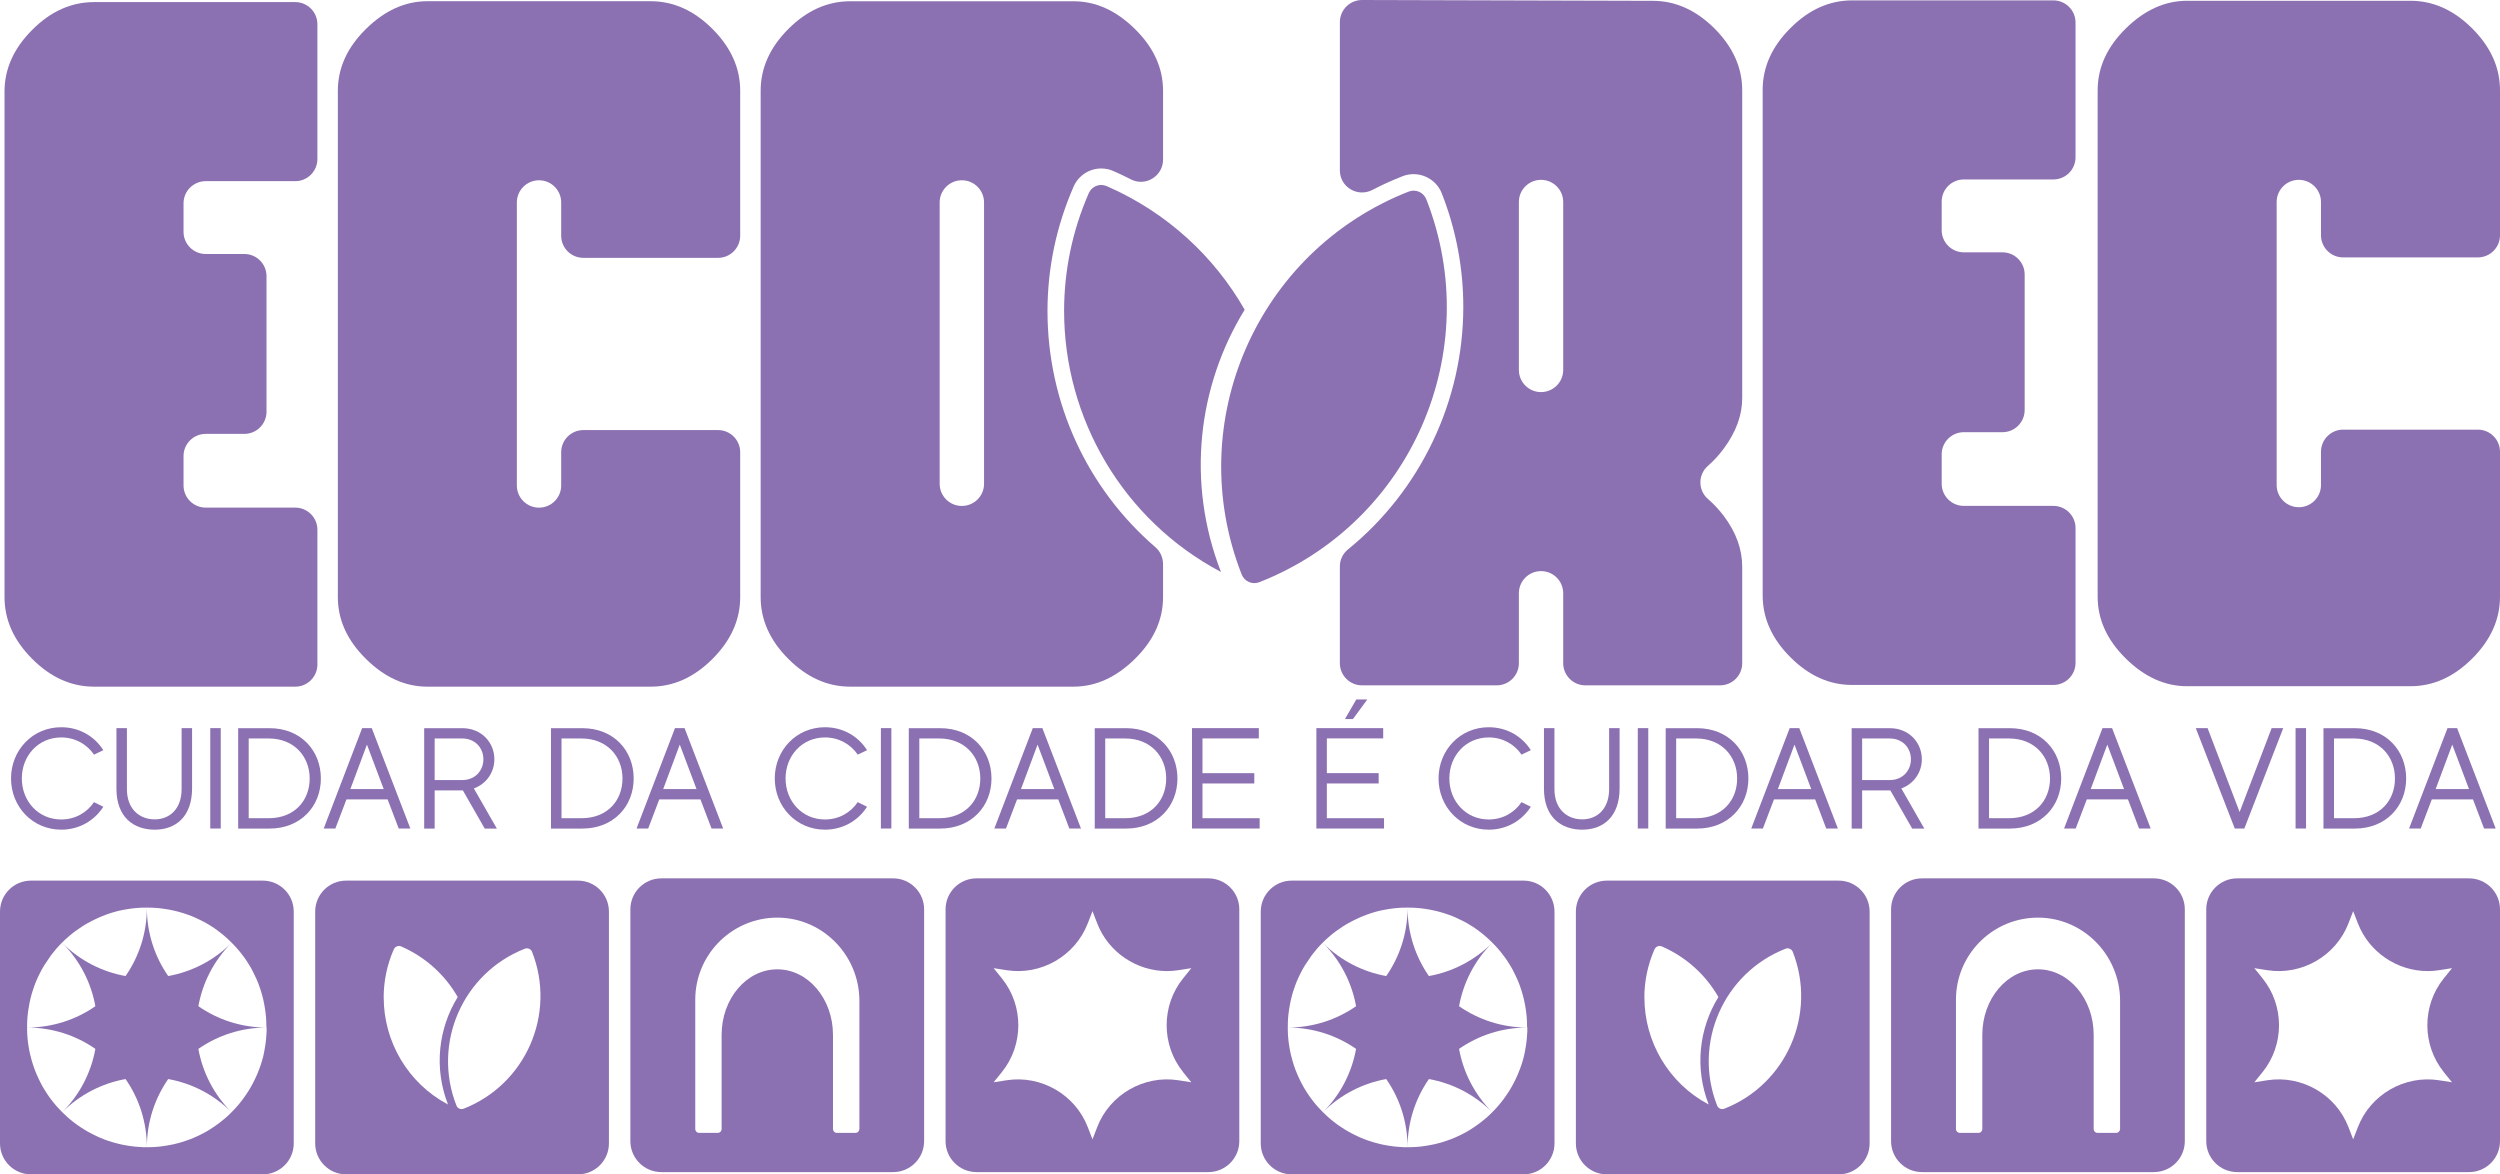 <?xml version="1.0" encoding="UTF-8"?>
<svg id="Camada_2" data-name="Camada 2" xmlns="http://www.w3.org/2000/svg" viewBox="0 0 453.46 213.02">
  <defs>
    <style>
      .cls-1 {
        fill: #8b71b1;
      }
    </style>
  </defs>
  <g id="Camada_1-2" data-name="Camada 1">
    <g>
      <path class="cls-1" d="M199.75,30.56c.75,0,1.49.15,2.19.46,1.09.47,2.15.98,3.2,1.52,2.66,1.36,5.82-.6,5.82-3.59v-12.49c0-4.12-1.7-7.86-5.11-11.21-3.4-3.35-7.11-5.02-11.13-5.02h-40.51c-4.13,0-7.86,1.67-11.21,5.02-3.35,3.35-5.03,7.09-5.03,11.21v91.85c0,4.12,1.68,7.86,5.03,11.21,3.35,3.35,7.08,5.03,11.21,5.03h40.51c4.02,0,7.73-1.68,11.13-5.03,3.41-3.35,5.11-7.09,5.11-11.21v-5.97c0-1.18-.49-2.32-1.39-3.09-12.3-10.59-19.57-26.12-19.57-42.82,0-7.8,1.6-15.4,4.74-22.59.88-2,2.84-3.28,5.01-3.28ZM174.47,91.77h-.01c-2.22,0-4.02-1.8-4.02-4.02v-51.03c0-2.22,1.8-4.02,4.02-4.02h.01c2.22,0,4.02,1.8,4.02,4.02v51.03c0,2.22-1.8,4.02-4.02,4.02Z"/>
      <path class="cls-1" d="M312.69,81.33c2.21-2.99,3.32-6.03,3.32-9.13V16.38c0-4.12-1.68-7.85-5.02-11.21-3.36-3.34-7.09-5.02-11.21-5.02L247.06,0c-2.22,0-4.03,1.8-4.03,4.02v26.88c0,3.03,3.21,4.94,5.9,3.55,1.76-.92,3.59-1.75,5.48-2.49,2.81-1.09,5.99.29,7.1,3.1,2.66,6.76,3.91,13.74,3.91,20.6,0,16.95-7.67,33.23-20.9,43.98-.93.76-1.49,1.87-1.49,3.07v17.58c0,2.22,1.8,4.02,4.02,4.02h24.43c2.22,0,4.02-1.8,4.02-4.02v-12.68c0-2.22,1.8-4.02,4.02-4.02h0c2.22,0,4.02,1.8,4.02,4.02v12.68c0,2.22,1.8,4.02,4.02,4.02h24.43c2.22,0,4.02-1.8,4.02-4.02v-17.47c0-3.19-1.11-6.26-3.32-9.2-.89-1.18-1.85-2.21-2.88-3.1-1.84-1.58-1.85-4.43-.02-6.02,1.04-.9,2.01-1.96,2.9-3.17ZM279.52,71.12h0c-2.22,0-4.02-1.8-4.02-4.02v-30.46c0-2.22,1.8-4.02,4.02-4.02h0c2.22,0,4.02,1.8,4.02,4.02v30.46c0,2.22-1.8,4.02-4.02,4.02Z"/>
      <path class="cls-1" d="M33.29,36.88v5.17c0,2.22,1.8,4.02,4.02,4.02h7.01c2.22,0,4.02,1.8,4.02,4.02v24.59c0,2.22-1.8,4.02-4.02,4.02h-7.01c-2.22,0-4.02,1.8-4.02,4.02v5.33c0,2.22,1.8,4.02,4.02,4.02h16.24c2.22,0,4.02,1.8,4.02,4.02v24.44c0,2.22-1.8,4.02-4.02,4.02H17.06c-4.13,0-7.87-1.68-11.21-5.03-3.36-3.35-5.03-7.09-5.03-11.21V16.62c0-4.12,1.67-7.86,5.03-11.21C9.19,2.06,12.93.38,17.06.38h36.49c2.22,0,4.02,1.8,4.02,4.02v24.44c0,2.22-1.8,4.02-4.02,4.02h-16.24c-2.22,0-4.02,1.8-4.02,4.02Z"/>
      <path class="cls-1" d="M134.26,108.31c0,4.12-1.68,7.86-5.03,11.21-3.35,3.35-7.09,5.03-11.21,5.03h-40.51c-4.02,0-7.73-1.67-11.13-5.03-3.4-3.35-5.1-7.09-5.1-11.21V16.46c0-4.12,1.7-7.86,5.1-11.21,3.4-3.35,7.11-5.03,11.13-5.03h40.51c4.12,0,7.86,1.68,11.21,5.03,3.35,3.35,5.03,7.09,5.03,11.21v26.29c0,2.22-1.8,4.02-4.02,4.02h-24.43c-2.22,0-4.02-1.8-4.02-4.02v-6.03c0-2.22-1.8-4.02-4.02-4.02h0c-2.22,0-4.02,1.8-4.02,4.02v51.34c0,2.22,1.8,4.02,4.02,4.02h0c2.22,0,4.02-1.8,4.02-4.02v-6.03c0-2.22,1.8-4.02,4.02-4.02h24.43c2.22,0,4.02,1.8,4.02,4.02v26.29Z"/>
      <path class="cls-1" d="M453.46,108.23c0,4.12-1.68,7.86-5.03,11.21s-7.09,5.03-11.21,5.03h-40.51c-4.02,0-7.73-1.67-11.13-5.03-3.4-3.35-5.1-7.09-5.1-11.21V16.38c0-4.12,1.7-7.86,5.1-11.21,3.4-3.35,7.11-5.03,11.13-5.03h40.51c4.12,0,7.86,1.68,11.21,5.03,3.35,3.35,5.03,7.09,5.03,11.21v26.29c0,2.22-1.8,4.02-4.02,4.02h-24.43c-2.22,0-4.02-1.8-4.02-4.02v-6.03c0-2.22-1.8-4.02-4.02-4.02h0c-2.22,0-4.02,1.8-4.02,4.02v51.34c0,2.22,1.8,4.02,4.02,4.02h0c2.22,0,4.02-1.8,4.02-4.02v-6.03c0-2.22,1.8-4.02,4.02-4.02h24.43c2.22,0,4.02,1.8,4.02,4.02v26.29Z"/>
      <path class="cls-1" d="M352.19,36.57v5.18c0,2.22,1.8,4.02,4.02,4.02h7.01c2.22,0,4.02,1.8,4.02,4.02v24.58c0,2.22-1.8,4.02-4.02,4.02h-7.01c-2.22,0-4.02,1.8-4.02,4.02v5.33c0,2.22,1.8,4.02,4.02,4.02h16.24c2.22,0,4.02,1.8,4.02,4.02v24.44c0,2.22-1.8,4.02-4.02,4.02h-36.49c-4.13,0-7.87-1.68-11.21-5.03-3.36-3.35-5.03-7.09-5.03-11.21V16.31c0-4.12,1.67-7.86,5.03-11.21,3.34-3.35,7.08-5.03,11.21-5.03h36.49c2.22,0,4.02,1.8,4.02,4.02v24.44c0,2.22-1.8,4.02-4.02,4.02h-16.24c-2.22,0-4.02,1.8-4.02,4.02Z"/>
      <path class="cls-1" d="M225.76,56.17c-5.5-9.63-14.07-17.63-25.02-22.41-.32-.14-.66-.21-.99-.21-.95,0-1.86.56-2.26,1.48-3.05,6.97-4.48,14.24-4.48,21.39,0,19.36,10.56,37.86,28.46,47.33-6.34-16.27-4.2-33.77,4.3-47.58Z"/>
      <path class="cls-1" d="M258.71,36.15h0c-.5-1.27-1.93-1.9-3.2-1.4h0c-27.54,10.81-41.1,41.9-30.29,69.45h0c.5,1.27,1.93,1.9,3.2,1.4,27.54-10.81,41.1-41.9,30.29-69.45Z"/>
      <g>
        <path class="cls-1" d="M17.05,145.5l1.69.83c-1.58,2.5-4.36,4.16-7.63,4.16-5.2,0-9.11-4.16-9.11-9.29s3.91-9.29,9.11-9.29c3.27,0,6.04,1.64,7.63,4.16l-1.69.81c-1.27-1.87-3.41-3.12-5.94-3.12-4.17,0-7.15,3.33-7.15,7.44s2.98,7.44,7.15,7.44c2.53,0,4.67-1.25,5.94-3.15Z"/>
        <path class="cls-1" d="M34.84,132.07v10.9c0,5.18-2.98,7.52-6.78,7.52s-6.94-2.24-6.94-7.44v-10.98h1.9v11.06c0,3.64,2.3,5.49,5.04,5.49s4.88-1.92,4.88-5.49v-11.06h1.9Z"/>
        <path class="cls-1" d="M40.04,132.07v18.21h-1.9v-18.21h1.9Z"/>
        <path class="cls-1" d="M58.2,141.21c0,5.02-3.64,9.08-9.32,9.08h-5.68v-18.21h5.68c5.75,0,9.32,4.11,9.32,9.13ZM56.17,141.21c0-4.01-2.83-7.26-7.42-7.26h-3.64v14.46h3.62c4.72,0,7.44-3.23,7.44-7.21Z"/>
        <path class="cls-1" d="M70.31,145h-7.47l-2.01,5.28h-2.11l6.97-18.21h1.74l7,18.21h-2.11l-2.01-5.28ZM69.6,143.13l-3.04-8.07-3.01,8.07h6.05Z"/>
        <path class="cls-1" d="M87.92,150.29l-3.96-6.92h-5.12v6.92h-1.9v-18.21h6.92c3.46,0,5.81,2.58,5.81,5.65,0,2.39-1.48,4.47-3.72,5.28l4.17,7.28h-2.19ZM78.84,141.49h5.01c2.35,0,3.83-1.74,3.83-3.77s-1.48-3.77-3.83-3.77h-5.01v7.54Z"/>
        <path class="cls-1" d="M114.94,141.21c0,5.02-3.64,9.08-9.32,9.08h-5.68v-18.21h5.68c5.75,0,9.32,4.11,9.32,9.13ZM112.91,141.21c0-4.01-2.82-7.26-7.42-7.26h-3.64v14.46h3.62c4.73,0,7.44-3.23,7.44-7.21Z"/>
        <path class="cls-1" d="M127.05,145h-7.47l-2.01,5.28h-2.11l6.97-18.21h1.74l7,18.21h-2.11l-2.01-5.28ZM126.34,143.13l-3.04-8.07-3.01,8.07h6.05Z"/>
        <path class="cls-1" d="M155.58,145.5l1.69.83c-1.58,2.5-4.36,4.16-7.63,4.16-5.2,0-9.11-4.16-9.11-9.29s3.91-9.29,9.11-9.29c3.27,0,6.04,1.64,7.63,4.16l-1.69.81c-1.27-1.87-3.41-3.12-5.94-3.12-4.17,0-7.15,3.33-7.15,7.44s2.98,7.44,7.15,7.44c2.53,0,4.67-1.25,5.94-3.15Z"/>
        <path class="cls-1" d="M161.68,132.07v18.21h-1.9v-18.21h1.9Z"/>
        <path class="cls-1" d="M179.84,141.21c0,5.02-3.64,9.08-9.32,9.08h-5.68v-18.21h5.68c5.75,0,9.32,4.11,9.32,9.13ZM177.81,141.21c0-4.01-2.83-7.26-7.42-7.26h-3.64v14.46h3.62c4.72,0,7.44-3.23,7.44-7.21Z"/>
        <path class="cls-1" d="M191.95,145h-7.47l-2.01,5.28h-2.11l6.97-18.21h1.74l7,18.21h-2.11l-2.01-5.28ZM191.24,143.13l-3.04-8.07-3.01,8.07h6.04Z"/>
        <path class="cls-1" d="M213.57,141.21c0,5.02-3.64,9.08-9.32,9.08h-5.68v-18.21h5.68c5.75,0,9.32,4.11,9.32,9.13ZM211.53,141.21c0-4.01-2.83-7.26-7.42-7.26h-3.64v14.46h3.62c4.72,0,7.44-3.23,7.44-7.21Z"/>
        <path class="cls-1" d="M228.48,148.41v1.87h-12.27v-18.21h12.12v1.87h-10.22v6.3h9.4v1.87h-9.4v6.3h10.37Z"/>
        <path class="cls-1" d="M251.04,148.41v1.87h-12.27v-18.21h12.12v1.87h-10.22v6.3h9.4v1.87h-9.4v6.3h10.37ZM248.01,126.87l-2.61,3.56h-1.45l2.06-3.56h2.01Z"/>
        <path class="cls-1" d="M275.98,145.5l1.69.83c-1.58,2.5-4.36,4.16-7.63,4.16-5.2,0-9.11-4.16-9.11-9.29s3.91-9.29,9.11-9.29c3.27,0,6.04,1.64,7.63,4.16l-1.69.81c-1.27-1.87-3.41-3.12-5.94-3.12-4.17,0-7.15,3.33-7.15,7.44s2.98,7.44,7.15,7.44c2.53,0,4.67-1.25,5.94-3.15Z"/>
        <path class="cls-1" d="M293.77,132.07v10.9c0,5.18-2.98,7.52-6.78,7.52s-6.94-2.24-6.94-7.44v-10.98h1.9v11.06c0,3.64,2.3,5.49,5.04,5.49s4.88-1.92,4.88-5.49v-11.06h1.9Z"/>
        <path class="cls-1" d="M298.97,132.07v18.21h-1.9v-18.21h1.9Z"/>
        <path class="cls-1" d="M317.13,141.21c0,5.02-3.64,9.08-9.32,9.08h-5.68v-18.21h5.68c5.75,0,9.32,4.11,9.32,9.13ZM315.09,141.21c0-4.01-2.82-7.26-7.42-7.26h-3.64v14.46h3.62c4.72,0,7.44-3.23,7.44-7.21Z"/>
        <path class="cls-1" d="M329.24,145h-7.47l-2.01,5.28h-2.11l6.97-18.21h1.74l7,18.21h-2.11l-2.01-5.28ZM328.53,143.13l-3.04-8.07-3.01,8.07h6.04Z"/>
        <path class="cls-1" d="M346.84,150.29l-3.96-6.92h-5.12v6.92h-1.9v-18.21h6.92c3.46,0,5.81,2.58,5.81,5.65,0,2.39-1.48,4.47-3.72,5.28l4.17,7.28h-2.19ZM337.76,141.49h5.02c2.35,0,3.83-1.74,3.83-3.77s-1.48-3.77-3.83-3.77h-5.02v7.54Z"/>
        <path class="cls-1" d="M373.87,141.21c0,5.02-3.64,9.08-9.32,9.08h-5.68v-18.21h5.68c5.75,0,9.32,4.11,9.32,9.13ZM371.84,141.21c0-4.01-2.82-7.26-7.42-7.26h-3.64v14.46h3.62c4.72,0,7.44-3.23,7.44-7.21Z"/>
        <path class="cls-1" d="M385.98,145h-7.47l-2.01,5.28h-2.11l6.97-18.21h1.74l7,18.21h-2.11l-2.01-5.28ZM385.27,143.13l-3.04-8.07-3.01,8.07h6.04Z"/>
        <path class="cls-1" d="M414.14,132.07l-7.05,18.21h-1.74l-7.07-18.21h2.14l5.81,15.22,5.81-15.22h2.11Z"/>
        <path class="cls-1" d="M418.28,132.07v18.21h-1.9v-18.21h1.9Z"/>
        <path class="cls-1" d="M436.44,141.21c0,5.02-3.64,9.08-9.32,9.08h-5.68v-18.21h5.68c5.75,0,9.32,4.11,9.32,9.13ZM434.41,141.21c0-4.01-2.82-7.26-7.42-7.26h-3.64v14.46h3.62c4.72,0,7.44-3.23,7.44-7.21Z"/>
        <path class="cls-1" d="M448.56,145h-7.47l-2.01,5.28h-2.11l6.97-18.21h1.74l7,18.21h-2.11l-2.01-5.28ZM447.84,143.13l-3.04-8.07-3.01,8.07h6.04Z"/>
      </g>
      <path class="cls-1" d="M219.17,159.32h-42.04c-3.11,0-5.62,2.52-5.62,5.62v42.04c0,3.11,2.52,5.62,5.62,5.62h42.04c3.11,0,5.62-2.52,5.62-5.62v-42.04c0-3.11-2.52-5.62-5.62-5.62ZM214.58,194.45l1.5,1.86-2.36-.37c-6.24-.97-12.43,2.59-14.7,8.49l-.86,2.23-.86-2.23c-2.28-5.9-8.46-9.46-14.71-8.49l-2.36.37,1.5-1.86c3.97-4.92,3.97-12.06,0-16.98l-1.5-1.86,2.36.37c6.25.98,12.43-2.59,14.71-8.49l.86-2.22.86,2.22c2.03,5.25,7.15,8.65,12.65,8.65.68,0,1.37-.05,2.06-.16l2.36-.37-1.5,1.86c-3.97,4.92-3.97,12.06,0,16.98Z"/>
      <path class="cls-1" d="M104.83,159.73h-42.04c-3.11,0-5.62,2.52-5.62,5.62v42.04c0,3.11,2.52,5.62,5.62,5.62h42.04c3.11,0,5.62-2.52,5.62-5.62v-42.04c0-3.11-2.52-5.62-5.62-5.62ZM69.59,180.95c0-2.93.59-5.91,1.84-8.76.17-.38.54-.61.93-.61.14,0,.27.03.41.09,4.49,1.96,8,5.24,10.25,9.18-3.49,5.66-4.36,12.83-1.76,19.49-7.33-3.88-11.66-11.46-11.66-19.39ZM84.1,201.1c-.52.2-1.11-.05-1.31-.57h0c-4.43-11.28,1.13-24.02,12.41-28.45h0c.52-.2,1.11.05,1.31.57,4.43,11.28-1.13,24.02-12.41,28.45Z"/>
      <path class="cls-1" d="M162,159.32h-42.04c-3.11,0-5.62,2.52-5.62,5.62v42.04c0,3.11,2.52,5.62,5.62,5.62h42.04c3.11,0,5.62-2.52,5.62-5.62v-42.04c0-3.11-2.52-5.62-5.62-5.62ZM155.87,204.77c0,.4-.32.72-.72.72h-3.34c-.4,0-.72-.32-.72-.72v-17.06c0-6.56-4.52-11.89-10.1-11.89s-10.1,5.32-10.1,11.89v17.06c0,.4-.32.72-.72.72h-3.34c-.4,0-.72-.32-.72-.72v-23.44c0-7.98,6.29-14.5,14.18-14.87,8.52-.4,15.59,6.55,15.59,15.08v23.23Z"/>
      <path class="cls-1" d="M42,171.02c-3.25,3.25-7.28,5.26-11.49,6.02-2.44-3.51-3.87-7.78-3.87-12.38,0,4.6-1.43,8.87-3.87,12.38-4.21-.76-8.24-2.76-11.49-6.02,3.25,3.25,5.26,7.28,6.02,11.49-3.51,2.44-7.78,3.87-12.38,3.87,4.6,0,8.87,1.43,12.38,3.87-.76,4.21-2.76,8.24-6.02,11.49,3.25-3.25,7.28-5.26,11.49-6.02,2.44,3.51,3.87,7.78,3.87,12.38,0-4.6,1.43-8.86,3.87-12.38,4.21.76,8.23,2.76,11.49,6.02-3.25-3.25-5.26-7.28-6.02-11.49,3.51-2.44,7.78-3.87,12.38-3.87-4.6,0-8.86-1.43-12.38-3.87.76-4.21,2.76-8.23,6.02-11.49Z"/>
      <path class="cls-1" d="M47.66,159.73H5.62c-3.11,0-5.62,2.52-5.62,5.62v42.04c0,3.11,2.52,5.62,5.62,5.62h42.04c3.11,0,5.62-2.52,5.62-5.62v-42.04c0-3.11-2.52-5.62-5.62-5.62ZM48.36,186.38v.78c-.02.09-.02.17-.03.26,0,.09,0,.17-.01.26l-.02.27c-.01.17-.03.35-.04.52,0,.09-.02.17-.03.26l-.03.27c-.03.2-.05.4-.08.61,0,0,0,0,0,.01-.06.4-.13.8-.21,1.2-.04.2-.08.4-.13.6,0,0,0,.02,0,.03-.05.19-.09.38-.15.57-.05.19-.1.38-.16.56-.04.13-.08.26-.12.39-.03.08-.05.16-.08.24-.06.19-.13.38-.2.57l-.42,1.06c-.06.15-.13.3-.2.45l-.13.27c-.04.08-.08.16-.11.24l-.23.47c-.13.25-.26.5-.4.75-.09.15-.18.31-.27.46-.09.15-.18.3-.27.45,0,0,0,0,0,0-.09.14-.18.28-.27.41-.01.02-.03.04-.04.06-.09.14-.18.27-.28.41-.08.12-.17.23-.25.35-.05.07-.1.14-.15.21l-.16.21c-.05.07-.11.14-.16.21-.05.07-.11.14-.16.2-.05.07-.11.14-.16.2l-.35.41c-.05.06-.1.12-.16.18l-.31.35c-.06.07-.13.14-.19.2-.06.07-.13.14-.2.2,0,0,0,0-.01.01-.06.06-.12.12-.18.19-.07.07-.13.13-.2.2-.07.07-.13.13-.2.2-.14.13-.27.25-.41.38-.07.06-.14.12-.21.19-.07.06-.14.12-.21.18-.3.26-.61.51-.93.75-.07.05-.14.11-.21.16-.56.42-1.14.81-1.73,1.17-.15.09-.3.18-.45.27-.16.09-.32.18-.48.27-.15.08-.3.16-.45.23-.08.04-.16.08-.23.12-.07.04-.14.07-.21.1-.09.04-.17.08-.26.12-.08.04-.16.07-.24.11-.08.04-.16.07-.24.11-.06.03-.11.05-.17.07l-.11.05c-.16.07-.33.14-.49.2-.08.03-.16.06-.25.09-.12.04-.24.09-.36.13-.29.11-.59.2-.89.3-.13.04-.26.08-.39.12-.39.11-.78.21-1.17.3,0,0-.02,0-.03,0-.2.05-.41.09-.62.13-.33.06-.66.12-.99.17-.21.03-.43.06-.65.09l-.26.03c-.09,0-.17.02-.26.03-.17.02-.35.03-.52.04-.09,0-.17.01-.26.02-.09,0-.17,0-.26.01-.09,0-.17,0-.26.01-.26,0-.52.01-.78.01h-.78c-.09-.02-.17-.02-.26-.03-.08,0-.17,0-.26-.01l-.26-.02c-.17-.01-.35-.03-.52-.04-.09,0-.17-.02-.26-.03l-.27-.03c-.28-.03-.56-.07-.85-.12-.09-.02-.19-.03-.28-.05l-.28-.05c-.09-.02-.18-.03-.27-.05-.19-.04-.38-.08-.57-.12-.09-.02-.19-.04-.28-.07-.28-.07-.55-.14-.83-.22,0,0-.01,0-.02,0-.27-.08-.53-.16-.8-.25-.09-.03-.19-.06-.28-.09-.21-.07-.41-.15-.62-.22l-.77-.31c-.18-.08-.36-.15-.54-.24-.03-.02-.07-.03-.1-.05-.03-.02-.07-.03-.1-.05-.09-.04-.18-.08-.27-.13-.02-.01-.05-.02-.07-.03-.02-.01-.05-.03-.08-.04-.18-.09-.35-.17-.52-.27-.15-.08-.3-.16-.45-.24,0,0,0,0-.01,0-.23-.13-.46-.26-.68-.4-.22-.13-.44-.27-.66-.42-.15-.1-.29-.19-.43-.29,0,0,0,0,0,0-.14-.1-.28-.2-.43-.3-.21-.15-.42-.31-.62-.47-.03-.02-.06-.04-.09-.07-.18-.14-.35-.28-.52-.43l-.21-.18c-.11-.09-.22-.19-.32-.29l-.81-.77c-.27-.27-.52-.54-.77-.81-.1-.11-.19-.21-.29-.32-.06-.07-.12-.14-.18-.21-.15-.17-.29-.35-.43-.52-.02-.03-.04-.06-.07-.09-.16-.21-.32-.41-.47-.62-.1-.14-.2-.28-.3-.43,0,0,0,0,0,0-.1-.14-.2-.29-.29-.43-.15-.22-.29-.44-.42-.66-.14-.22-.27-.45-.4-.68,0,0,0,0,0-.01-.14-.24-.27-.49-.39-.74-.04-.08-.08-.16-.12-.25,0-.02-.02-.04-.03-.06-.01-.02-.02-.05-.03-.07-.04-.09-.08-.18-.13-.27-.03-.06-.06-.12-.09-.18,0,0,0,0,0-.01-.08-.18-.16-.36-.24-.54-.11-.26-.21-.51-.31-.77-.08-.2-.15-.41-.22-.62-.03-.09-.06-.19-.09-.28-.09-.27-.17-.53-.25-.8,0,0,0-.01,0-.02-.08-.28-.15-.55-.22-.83-.02-.09-.04-.19-.07-.28-.04-.19-.08-.38-.12-.57-.02-.09-.04-.18-.05-.27-.02-.09-.03-.19-.05-.28-.02-.09-.03-.19-.05-.28-.04-.28-.09-.56-.12-.85,0-.09-.02-.18-.03-.27,0-.09-.02-.17-.03-.26-.02-.17-.03-.35-.04-.52,0-.09-.01-.18-.02-.27,0-.09,0-.17-.01-.26,0-.09,0-.17-.01-.26,0-.26-.01-.52-.01-.78h0s.01-.78.01-.78c0-.09,0-.17.01-.26s0-.17.01-.26l.02-.26c.01-.17.03-.35.04-.52,0-.09.02-.17.03-.26l.03-.26c.03-.22.06-.43.09-.65.05-.33.11-.66.17-.99.04-.21.09-.41.13-.62,0,0,0-.02,0-.03.09-.39.19-.78.3-1.17.04-.13.08-.26.12-.39.09-.3.19-.59.3-.89.04-.12.09-.24.13-.36.03-.08.06-.16.09-.25.06-.16.13-.33.2-.49l.05-.11c.02-.06.05-.11.07-.17.03-.08.07-.16.11-.24.04-.08.07-.16.11-.24l.13-.26c.03-.07.07-.14.1-.21.04-.08.08-.16.12-.23.08-.15.15-.3.23-.45l.27-.48c.09-.15.18-.3.27-.45l1.17-1.73c.05-.07.1-.14.16-.21l.75-.93c.06-.07.12-.14.18-.21l.19-.21c.12-.14.25-.27.38-.41.06-.07.13-.14.2-.2l.2-.2c.06-.06.12-.12.19-.18,0,0,0,0,.01-.01.07-.07.13-.13.2-.2.07-.06.14-.13.2-.19.11-.11.23-.21.35-.31.06-.05.12-.11.18-.16.14-.12.27-.24.41-.35.07-.05.13-.11.2-.16.07-.05.14-.11.2-.16.07-.05.14-.11.21-.16.07-.05.14-.11.21-.16.07-.05.14-.1.21-.15.37-.27.75-.53,1.13-.77.13-.08.26-.16.39-.24.11-.07.23-.14.34-.2.23-.13.46-.26.69-.38.12-.06.23-.12.35-.18.16-.08.31-.16.47-.23.08-.04.16-.08.24-.11.09-.04.18-.08.27-.13.15-.07.3-.13.45-.2.35-.15.71-.29,1.06-.42.19-.07.38-.14.57-.2.08-.03.16-.05.24-.08.13-.04.26-.08.39-.12.19-.06.37-.11.56-.16.19-.05.38-.1.57-.15,0,0,.02,0,.03,0,.2-.05.4-.09.6-.13.4-.08.8-.15,1.2-.21,0,0,0,0,.01,0,.2-.03.4-.06.61-.08.09,0,.18-.02.27-.03.09,0,.17-.02.26-.03.17-.02.35-.03.52-.04.09,0,.18-.01.26-.02.09,0,.17,0,.26-.01.09,0,.17,0,.26-.01.26,0,.52-.01.78-.01s.52,0,.78.01c.09,0,.17,0,.26.01.09,0,.17,0,.26.01l.26.02c.17.01.35.03.52.04.09,0,.17.02.26.03l.26.03c.21.03.41.05.61.08,0,0,0,0,.01,0,.28.04.56.09.84.14,0,0,0,0,0,0,.27.05.55.11.82.17,0,0,0,0,.02,0,.26.06.51.12.77.19.29.08.58.16.87.25.1.03.2.06.3.1.2.07.39.13.59.2.08.03.16.06.25.09.08.03.16.06.25.09.07.03.15.06.22.09.13.05.25.1.38.16.06.02.11.05.17.07.41.18.82.37,1.22.58.14.07.28.15.42.22,0,0,.01,0,.02,0,.15.08.3.17.45.25,0,0,0,0,0,0,.15.09.3.18.45.27t0,0c.15.09.29.18.44.28,0,0,.01,0,.02,0,.21.14.43.28.64.43.01,0,.03.02.04.03.13.09.26.18.39.28.31.23.62.46.92.71.07.06.14.12.21.18.07.06.14.12.21.18.07.06.14.12.21.18.07.06.14.12.21.19.07.06.14.13.21.19.2.19.41.38.6.58.2.2.39.4.58.6.06.07.13.14.19.21.06.07.12.14.19.21.06.07.12.14.18.21.06.07.12.14.18.21.06.07.12.14.18.21.25.3.48.61.71.92.09.13.19.26.28.39,0,.01.02.03.03.04.15.21.29.42.43.64,0,0,0,.01,0,.02.09.15.19.29.28.44t0,0c.09.15.18.3.27.45,0,0,0,0,0,0,.09.15.17.3.25.45,0,0,0,.01,0,.02.08.14.15.28.22.42.21.4.4.81.58,1.22.02.06.05.11.07.17.05.13.11.25.16.38.03.07.06.15.09.22.03.08.06.16.09.25.03.08.06.16.09.25.07.2.14.39.2.59.03.1.07.2.1.3.09.29.18.58.25.87.07.25.13.51.19.77,0,0,0,0,0,.02.06.27.12.55.17.82,0,0,0,0,0,0,.05.28.1.56.14.84,0,0,0,0,0,.01.03.2.06.41.08.61.01.09.02.17.03.26s.02.17.03.26c.02.17.03.35.04.52,0,.09.01.17.02.26,0,.09,0,.17.01.26s0,.17.01.26c0,.26.01.52.01.78h0Z"/>
      <path class="cls-1" d="M447.84,159.32h-42.04c-3.11,0-5.62,2.52-5.62,5.62v42.04c0,3.11,2.52,5.62,5.62,5.62h42.04c3.11,0,5.62-2.52,5.62-5.62v-42.04c0-3.11-2.52-5.62-5.62-5.62ZM443.25,194.45l1.5,1.86-2.36-.37c-6.24-.97-12.43,2.59-14.7,8.49l-.86,2.23-.86-2.23c-2.28-5.9-8.46-9.46-14.71-8.49l-2.36.37,1.5-1.86c3.97-4.92,3.97-12.06,0-16.98l-1.5-1.86,2.36.37c6.25.98,12.43-2.59,14.71-8.49l.86-2.22.86,2.22c2.03,5.25,7.15,8.65,12.65,8.65.68,0,1.37-.05,2.06-.16l2.36-.37-1.5,1.86c-3.97,4.92-3.97,12.06,0,16.98Z"/>
      <path class="cls-1" d="M333.5,159.73h-42.04c-3.11,0-5.62,2.52-5.62,5.62v42.04c0,3.11,2.52,5.62,5.62,5.62h42.04c3.11,0,5.62-2.52,5.62-5.62v-42.04c0-3.11-2.52-5.62-5.62-5.62ZM298.26,180.95c0-2.93.59-5.91,1.84-8.76.17-.38.54-.61.93-.61.14,0,.27.03.41.09,4.49,1.96,8,5.24,10.25,9.18-3.49,5.66-4.36,12.83-1.76,19.49-7.33-3.88-11.66-11.46-11.66-19.39ZM312.77,201.1c-.52.2-1.11-.05-1.31-.57h0c-4.43-11.28,1.13-24.02,12.41-28.45h0c.52-.2,1.11.05,1.31.57,4.43,11.28-1.13,24.02-12.41,28.45Z"/>
      <path class="cls-1" d="M390.67,159.32h-42.04c-3.11,0-5.62,2.52-5.62,5.62v42.04c0,3.11,2.52,5.62,5.62,5.62h42.04c3.11,0,5.62-2.52,5.62-5.62v-42.04c0-3.11-2.52-5.62-5.62-5.62ZM384.54,204.77c0,.4-.32.72-.72.72h-3.34c-.4,0-.72-.32-.72-.72v-17.06c0-6.56-4.52-11.89-10.1-11.89s-10.1,5.32-10.1,11.89v17.06c0,.4-.32.72-.72.72h-3.34c-.4,0-.72-.32-.72-.72v-23.44c0-7.98,6.29-14.5,14.18-14.87,8.52-.4,15.59,6.55,15.59,15.08v23.23Z"/>
      <path class="cls-1" d="M276.34,159.73h-42.04c-3.11,0-5.62,2.52-5.62,5.62v42.04c0,3.11,2.52,5.62,5.62,5.62h42.04c3.11,0,5.62-2.52,5.62-5.62v-42.04c0-3.11-2.52-5.62-5.62-5.62ZM277.03,186.38v.78c-.02.09-.02.17-.03.26,0,.09,0,.17-.01.26l-.02.27c-.01.17-.03.35-.04.52,0,.09-.02.17-.03.26l-.03.27c-.03.2-.05.4-.08.61,0,0,0,0,0,.01-.06.4-.13.8-.21,1.2-.04.2-.08.4-.13.6,0,0,0,.02,0,.03-.05.19-.09.38-.15.57-.05.19-.1.38-.16.56-.04.13-.08.26-.12.39-.03.08-.05.16-.08.24-.06.19-.13.38-.2.57l-.42,1.06c-.06.15-.13.3-.2.45l-.13.27c-.04.08-.08.16-.11.24l-.23.47c-.13.25-.26.5-.4.75-.09.15-.18.31-.27.46-.09.15-.18.3-.27.45,0,0,0,0,0,0-.09.14-.18.28-.27.41-.01.02-.03.04-.04.06-.09.14-.18.27-.28.41-.08.12-.17.23-.25.35-.05.07-.1.14-.15.21l-.16.21c-.05.07-.11.14-.16.21-.05.07-.11.14-.16.2-.05.07-.11.14-.16.2l-.35.41c-.05.06-.1.12-.16.18l-.31.35c-.06.07-.13.14-.19.2-.06.07-.13.14-.2.2,0,0,0,0-.01.01-.06.06-.12.12-.18.19-.07.07-.13.13-.2.2-.07.07-.13.13-.2.2-.14.13-.27.25-.41.38-.07.06-.14.12-.21.19-.07.06-.14.12-.21.18-.3.26-.61.51-.93.75-.07.05-.14.11-.21.16-.56.42-1.14.81-1.73,1.17-.15.09-.3.18-.45.27-.16.09-.32.18-.48.27-.15.08-.3.16-.45.23-.08.04-.16.08-.23.12-.07.04-.14.07-.21.1-.09.04-.17.08-.26.12-.08.04-.16.07-.24.11-.08.04-.16.07-.24.11-.06.03-.11.05-.17.07l-.11.05c-.16.07-.33.14-.49.2-.08.03-.16.06-.25.09-.12.04-.24.09-.36.13-.29.11-.59.2-.89.3-.13.04-.26.08-.39.12-.39.11-.78.21-1.17.3,0,0-.02,0-.03,0-.21.05-.41.09-.62.13-.33.06-.66.12-.99.17-.21.03-.43.06-.65.09l-.26.03c-.09,0-.17.02-.26.03-.17.02-.35.03-.52.04-.09,0-.17.01-.26.02-.09,0-.17,0-.26.01s-.17,0-.26.01c-.26,0-.52.01-.78.01h-.78c-.09-.02-.17-.02-.26-.03-.08,0-.17,0-.26-.01l-.26-.02c-.17-.01-.35-.03-.52-.04-.09,0-.17-.02-.26-.03l-.27-.03c-.28-.03-.56-.07-.85-.12-.09-.02-.19-.03-.28-.05l-.28-.05c-.09-.02-.18-.03-.27-.05-.19-.04-.38-.08-.57-.12-.09-.02-.19-.04-.28-.07-.28-.07-.55-.14-.83-.22,0,0-.01,0-.02,0-.27-.08-.53-.16-.8-.25-.09-.03-.19-.06-.28-.09-.21-.07-.41-.15-.62-.22l-.77-.31c-.18-.08-.36-.15-.54-.24-.03-.02-.07-.03-.1-.05-.03-.02-.07-.03-.1-.05-.09-.04-.18-.08-.27-.13-.02-.01-.05-.02-.07-.03-.02-.01-.05-.03-.08-.04-.18-.09-.35-.17-.52-.27-.15-.08-.3-.16-.45-.24,0,0,0,0-.01,0-.23-.13-.46-.26-.68-.4-.22-.13-.44-.27-.66-.42-.15-.1-.29-.19-.43-.29,0,0,0,0,0,0-.14-.1-.28-.2-.43-.3-.21-.15-.42-.31-.62-.47-.03-.02-.06-.04-.09-.07-.18-.14-.35-.28-.52-.43l-.21-.18c-.11-.09-.22-.19-.32-.29l-.81-.77c-.27-.27-.52-.54-.77-.81-.1-.11-.19-.21-.29-.32-.06-.07-.12-.14-.18-.21-.15-.17-.29-.35-.43-.52-.02-.03-.04-.06-.07-.09-.16-.21-.32-.41-.47-.62-.1-.14-.2-.28-.3-.43,0,0,0,0,0,0-.1-.14-.2-.29-.29-.43-.15-.22-.29-.44-.42-.66-.14-.22-.27-.45-.4-.68,0,0,0,0,0-.01-.14-.24-.27-.49-.39-.74-.04-.08-.08-.16-.12-.25,0-.02-.02-.04-.03-.06-.01-.02-.02-.05-.03-.07-.04-.09-.08-.18-.13-.27-.03-.06-.06-.12-.09-.18,0,0,0,0,0-.01-.08-.18-.16-.36-.24-.54-.11-.26-.21-.51-.31-.77-.08-.2-.15-.41-.22-.62-.03-.09-.06-.19-.09-.28-.09-.27-.17-.53-.25-.8,0,0,0-.01,0-.02-.08-.28-.15-.55-.22-.83-.02-.09-.04-.19-.07-.28-.04-.19-.08-.38-.12-.57-.02-.09-.04-.18-.05-.27-.02-.09-.03-.19-.05-.28-.02-.09-.03-.19-.05-.28-.04-.28-.09-.56-.12-.85,0-.09-.02-.18-.03-.27,0-.09-.02-.17-.03-.26-.02-.17-.03-.35-.04-.52,0-.09-.01-.18-.02-.27,0-.09,0-.17-.01-.26,0-.09,0-.17-.01-.26,0-.26-.01-.52-.01-.78h0s.01-.78.01-.78c0-.09,0-.17.01-.26s0-.17.01-.26l.02-.26c.01-.17.03-.35.04-.52,0-.09.02-.17.03-.26l.03-.26c.03-.22.06-.43.09-.65.05-.33.11-.66.17-.99.04-.21.09-.41.13-.62,0,0,0-.02,0-.03.09-.39.19-.78.3-1.17.04-.13.08-.26.12-.39.09-.3.19-.59.3-.89.04-.12.09-.24.13-.36.03-.08.06-.16.09-.25.06-.16.13-.33.2-.49l.05-.11c.02-.06.05-.11.07-.17.03-.08.07-.16.11-.24.04-.08.07-.16.11-.24l.13-.26c.03-.07.07-.14.1-.21.04-.08.08-.16.12-.23.08-.15.15-.3.23-.45l.27-.48c.09-.15.18-.3.27-.45l1.17-1.73c.05-.07.1-.14.16-.21l.75-.93c.06-.07.12-.14.18-.21l.19-.21c.12-.14.25-.27.38-.41.06-.07.13-.14.2-.2l.2-.2c.06-.06.12-.12.19-.18,0,0,0,0,.01-.01.07-.07.13-.13.2-.2.07-.06.14-.13.2-.19.11-.11.23-.21.35-.31.06-.05.12-.11.18-.16.14-.12.27-.24.41-.35.07-.05.13-.11.2-.16.07-.05.14-.11.2-.16.07-.05.14-.11.21-.16.07-.05.14-.11.21-.16.07-.05.14-.1.21-.15.37-.27.75-.53,1.13-.77.13-.08.26-.16.39-.24.11-.07.23-.14.34-.2.23-.13.46-.26.69-.38.12-.06.23-.12.35-.18.16-.08.31-.16.47-.23.08-.04.16-.08.24-.11.09-.04.18-.08.27-.13.15-.07.3-.13.45-.2.35-.15.71-.29,1.06-.42.19-.07.38-.14.57-.2.08-.03.16-.05.24-.08.13-.04.26-.08.39-.12.19-.06.37-.11.56-.16.19-.05.38-.1.57-.15,0,0,.02,0,.03,0,.2-.05.4-.09.6-.13.4-.08.8-.15,1.2-.21,0,0,0,0,.01,0,.2-.03.4-.06.61-.08.09,0,.18-.02.27-.03.09,0,.17-.02.26-.03.17-.02.35-.03.52-.04.09,0,.18-.01.26-.02.09,0,.17,0,.26-.01.09,0,.17,0,.26-.01.26,0,.52-.01.78-.01s.52,0,.78.01c.09,0,.17,0,.26.01.09,0,.17,0,.26.01l.26.02c.17.01.35.03.52.04.09,0,.17.02.26.03l.26.03c.21.03.41.05.61.08,0,0,0,0,.01,0,.28.04.56.09.84.14,0,0,0,0,0,0,.27.05.55.11.82.17,0,0,0,0,.02,0,.26.06.51.12.77.19.29.08.58.16.87.25.1.03.2.06.3.1.2.07.39.13.59.2.08.03.16.06.25.09.08.03.16.06.25.09.07.03.15.06.22.09.13.05.25.1.38.16.06.02.11.05.17.07.41.18.82.37,1.22.58.14.07.28.15.42.22,0,0,.01,0,.02,0,.15.08.3.17.45.25,0,0,0,0,0,0,.15.09.3.18.45.27t0,0c.15.09.29.18.44.28,0,0,.01,0,.02,0,.21.14.43.28.64.43.01,0,.03.02.04.03.13.09.26.18.39.28.31.23.62.46.92.71.07.06.14.12.21.18.07.06.14.12.21.18.07.06.14.12.21.18.07.06.14.12.21.19.07.06.14.13.21.19.2.19.41.38.6.58.2.2.39.4.58.6.06.07.13.14.19.21.06.07.12.14.19.21.06.07.12.14.18.21.06.07.12.14.18.21.06.07.12.14.18.21.25.3.48.61.71.92.09.13.19.26.28.39,0,.01.02.03.03.04.15.21.29.42.43.64,0,0,0,.01,0,.02.09.15.19.29.28.44t0,0c.09.15.18.3.27.45,0,0,0,0,0,0,.09.15.17.3.25.45,0,0,0,.01,0,.02.08.14.15.28.22.42.21.4.4.81.58,1.22.02.06.05.11.07.17.05.13.11.25.16.38.03.07.06.15.09.22.03.08.06.16.09.25.03.08.06.16.09.25.07.2.14.39.2.59.03.1.07.2.1.3.09.29.18.58.25.87.07.25.13.51.19.77,0,0,0,0,0,.02.06.27.12.55.17.82,0,0,0,0,0,0,.05.28.1.56.14.84,0,0,0,0,0,.01.03.2.06.41.08.61,0,.09.02.17.03.26s.02.17.03.26c.02.17.03.35.04.52,0,.09.01.17.02.26,0,.09,0,.17.01.26s0,.17.01.26c0,.26.01.52.01.78h0Z"/>
      <path class="cls-1" d="M270.67,171.02c-3.25,3.25-7.28,5.26-11.49,6.02-2.44-3.51-3.87-7.78-3.87-12.38,0,4.6-1.43,8.87-3.87,12.38-4.21-.76-8.24-2.76-11.49-6.02,3.25,3.25,5.26,7.28,6.02,11.49-3.51,2.44-7.78,3.87-12.38,3.87,4.6,0,8.86,1.43,12.38,3.87-.76,4.21-2.76,8.24-6.02,11.49,3.25-3.25,7.28-5.26,11.49-6.02,2.44,3.51,3.87,7.78,3.87,12.38,0-4.6,1.43-8.86,3.87-12.38,4.21.76,8.23,2.76,11.49,6.02-3.25-3.25-5.26-7.28-6.02-11.49,3.51-2.44,7.78-3.87,12.38-3.87-4.6,0-8.86-1.43-12.38-3.87.76-4.21,2.76-8.23,6.02-11.49Z"/>
    </g>
  </g>
</svg>